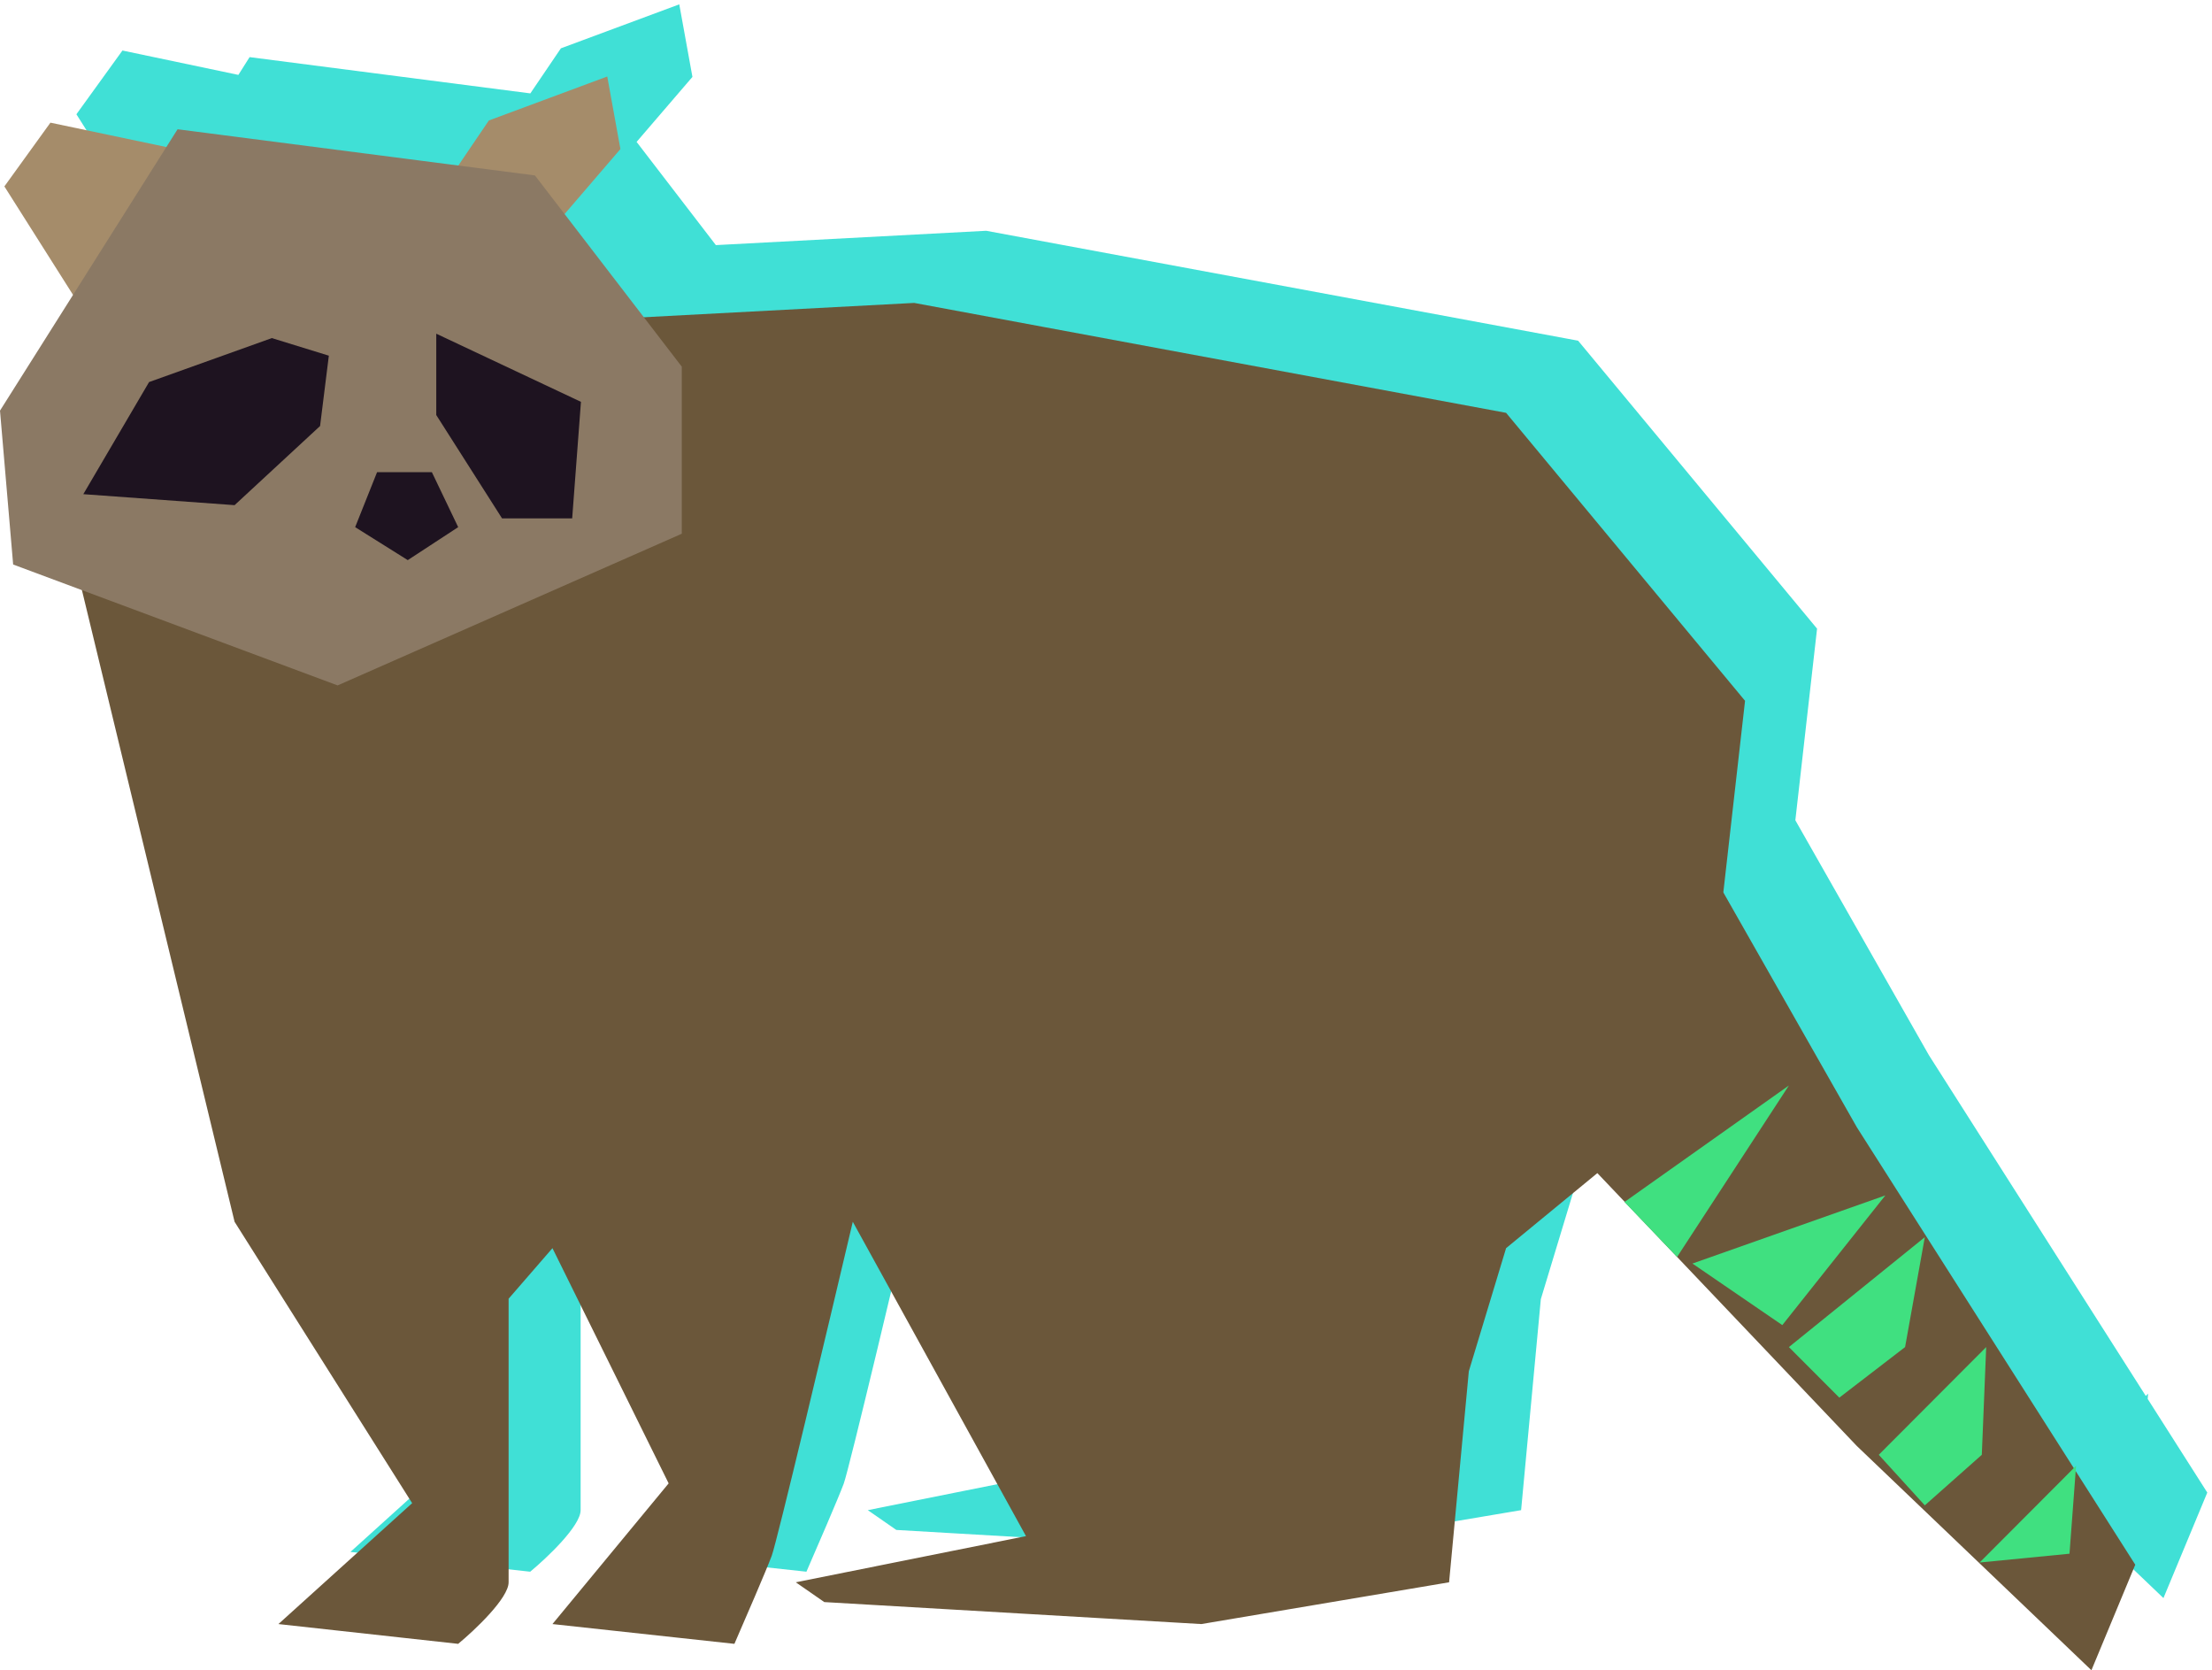 <svg width="408" height="308" viewBox="0 0 408 308" fill="none" xmlns="http://www.w3.org/2000/svg">
<path fill-rule="evenodd" clip-rule="evenodd" d="M127.718 14.181L117.42 26.169L132.04 45.2L181.902 42.557L291.079 62.825L335.155 115.928L331.149 151.263L355.777 194.57L395.789 257.422L396.213 256.997L396.14 257.974L407.131 275.239L399.044 294.696L355.777 253.349L322.619 218.487L322.616 218.483L312.915 208.353L312.954 208.325L307.912 203.024L291.079 216.865L284.205 239.566L280.566 278.481L234.873 286.183L165.323 282.13L160.066 278.481L202.524 269.969L170.58 212.001C165.997 231.459 156.589 271.023 155.618 273.617C154.648 276.211 150.631 285.508 148.744 289.832L115.182 286.183L136.614 260.24L115.182 216.865L107.095 226.189V278.481C107.095 281.4 100.895 287.264 97.795 289.832L64.637 286.183L89.303 263.888L56.55 212.001L28.395 95.522L15.71 90.796L13.284 62.42L26.756 41.077L14.092 21.072L22.584 9.316L43.967 13.811L46.037 10.533L97.82 17.221L103.456 8.911L125.291 0.804L127.718 14.181Z" fill="#40E0D6"/>
<path d="M43.267 225.305L14.557 106.531L84.511 60.319L168.618 55.86L277.796 76.129L321.871 129.232L313.784 200.577L277.796 230.169L270.922 252.87L267.282 291.785L221.59 299.487L152.04 295.433L146.783 291.785L189.241 283.272L157.296 225.305C152.713 244.762 143.305 284.326 142.335 286.921C141.364 289.515 137.348 298.812 135.461 303.135L101.899 299.487L123.33 273.544L101.899 230.169L93.812 239.493V291.785C93.812 294.704 87.611 300.568 84.511 303.135L51.354 299.487L76.02 277.192L43.267 225.305Z" fill="#6B573A"/>
<path d="M9.3 22.62L34.371 27.89L14.153 55.455L0.809 34.376L9.3 22.62Z" fill="#A58C6A"/>
<path d="M101.899 42.078L83.298 32.349L90.172 22.215L112.008 14.107L114.434 27.485L101.899 42.078Z" fill="#A58C6A"/>
<path d="M62.272 126.395L2.426 104.1L0 75.724L32.753 23.836L98.664 32.349L125.756 67.616V98.424L62.272 126.395Z" fill="#8B7964"/>
<path d="M43.267 93.154L15.366 91.128L27.497 70.454L50.141 62.346L60.654 65.589L59.037 78.561L43.267 93.154Z" fill="#1E1320"/>
<path d="M92.599 95.587L80.468 76.534V61.536L107.156 74.102L105.538 95.587H92.599Z" fill="#1E1320"/>
<path d="M65.507 97.208L69.55 87.074H79.659L84.511 97.208L75.211 103.289L65.507 97.208Z" fill="#1E1320"/>
<path d="M342.493 207.874L317.827 164.499L292.757 204.631V214.36L342.493 266.652L385.76 308L393.847 288.542L342.493 207.874Z" fill="#6B573A"/>
<path d="M329.958 200.172L309.336 231.79L299.631 221.656L329.958 200.172Z" fill="#40E080"/>
<path d="M347.75 220.44L312.166 233.007L328.745 244.357L347.75 220.44Z" fill="#40E080"/>
<path d="M339.259 257.734L329.958 248.411L355.029 228.142L351.389 248.411L339.259 257.734Z" fill="#40E080"/>
<path d="M355.029 277.597L346.537 268.274L366.351 248.411L365.542 268.274L355.029 277.597Z" fill="#40E080"/>
<path d="M382.93 270.3L365.138 288.137L381.716 286.515L382.93 270.3Z" fill="#40E080"/>
</svg>
